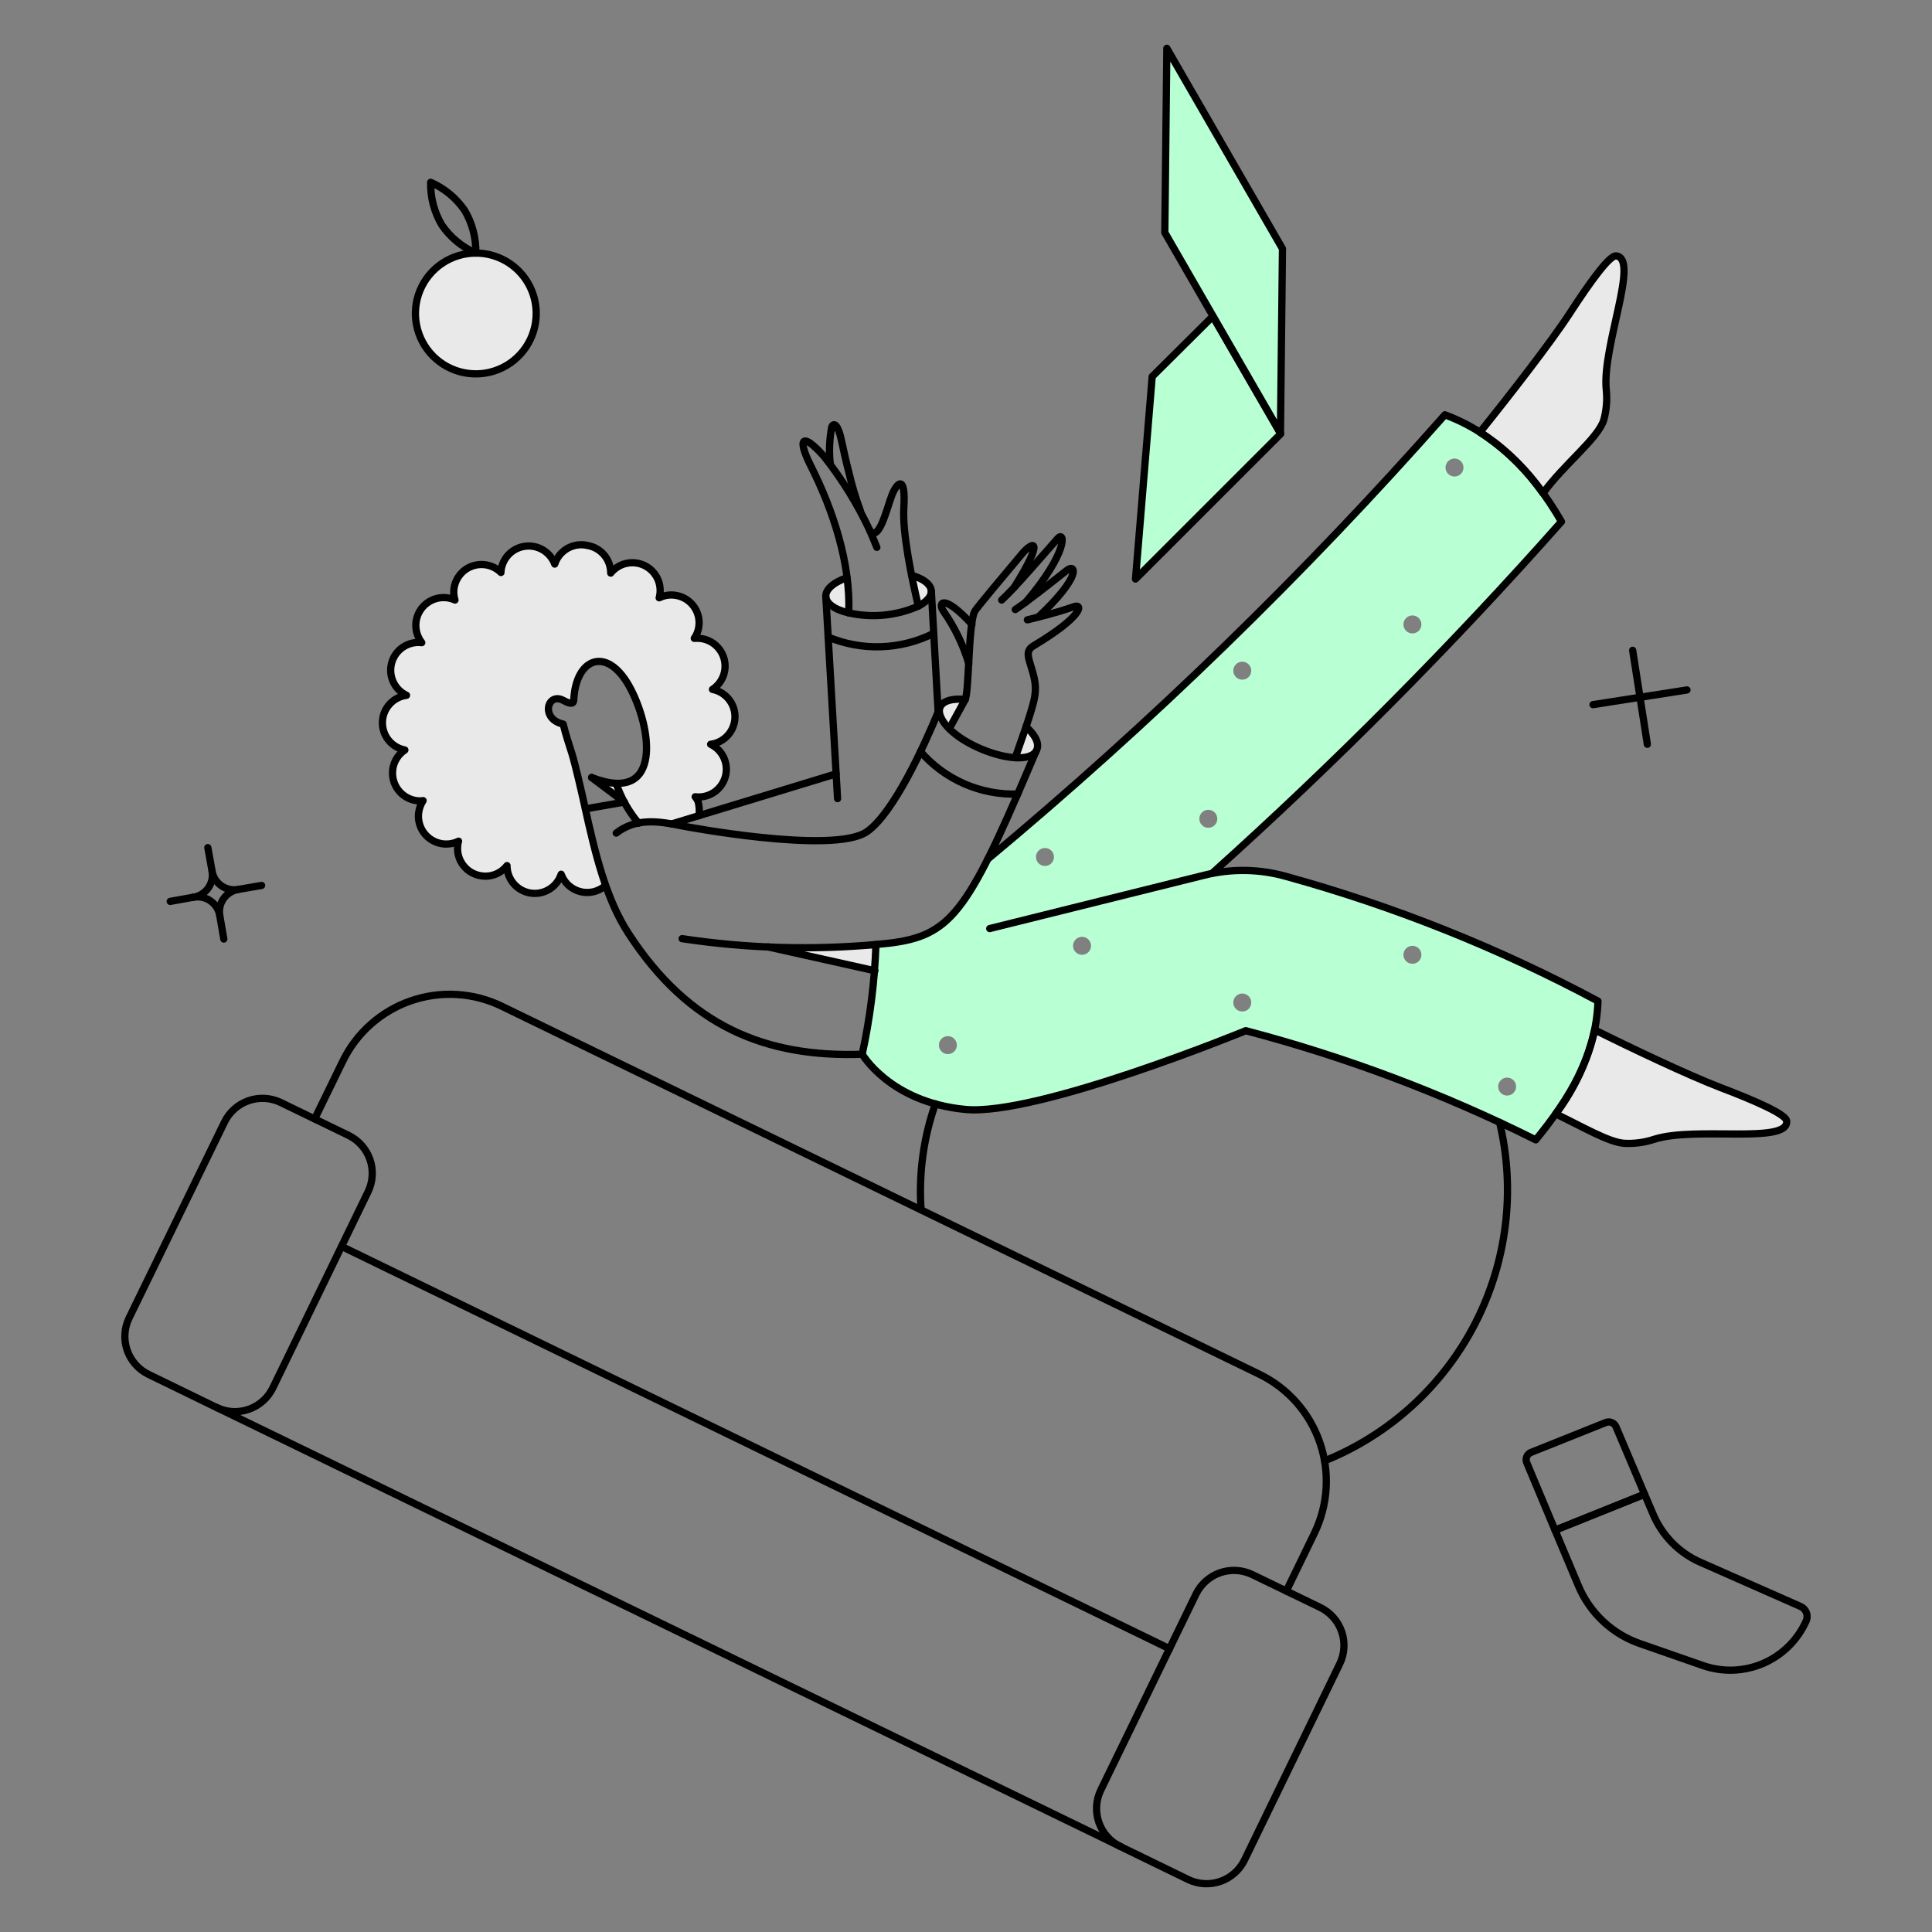 <svg width="400" height="400" viewBox="0 0 400 400" fill="none" xmlns="http://www.w3.org/2000/svg">
<rect x="0" y="0" width="400" height="400" fill="#808080" stroke="none"/>
<path d="M241.582 10L241.164 48.152L265.104 89.648L265.522 51.496L241.582 10Z" fill="#B8FFD4"/>
<path d="M251.09 65.503L238.55 77.967L235.092 119.881L265.15 89.823L251.09 65.503Z" fill="#B8FFD4"/>
<path fill-rule="evenodd" clip-rule="evenodd" d="M251 180.772C276.456 157.906 300.588 133.61 323.282 108C317.05 97.2 309.146 89.6 299.152 85.884C269.986 118.914 238.34 149.67 204.494 177.884C198.813 189.438 194.688 194.938 181.356 195.487C181.09 203.132 180.136 210.738 178.506 218.212C178.506 218.212 184.2 228.2 199.858 229.696C214.79 231.124 257.922 213.394 257.922 213.394C278.662 218.836 298.782 226.41 317.962 235.994C324.916 227.482 330.464 218.552 330.844 207.266C310.358 196.302 288.718 187.649 266.32 181.466C260.78 179.891 255.688 179.875 251 180.772ZM198.11 216.378C198.11 216.872 197.914 217.346 197.565 217.694C197.215 218.044 196.742 218.24 196.248 218.24C195.754 218.24 195.281 218.044 194.931 217.694C194.582 217.346 194.386 216.872 194.386 216.378C194.386 215.884 194.582 215.41 194.931 215.062C195.281 214.712 195.754 214.516 196.248 214.516C196.742 214.516 197.215 214.712 197.565 215.062C197.914 215.41 198.11 215.884 198.11 216.378ZM225.342 197.137C225.692 196.787 225.888 196.314 225.888 195.82C225.888 195.326 225.692 194.853 225.342 194.503C224.994 194.154 224.52 193.958 224.026 193.958C223.532 193.958 223.058 194.154 222.71 194.503C222.36 194.853 222.164 195.326 222.164 195.82C222.164 196.314 222.36 196.787 222.71 197.137C223.058 197.486 223.532 197.682 224.026 197.682C224.52 197.682 224.994 197.486 225.342 197.137ZM259.062 207.562C259.062 208.056 258.866 208.53 258.516 208.878C258.168 209.228 257.694 209.424 257.2 209.424C256.706 209.424 256.232 209.228 255.884 208.878C255.534 208.53 255.338 208.056 255.338 207.562C255.338 207.068 255.534 206.594 255.884 206.246C256.232 205.896 256.706 205.7 257.2 205.7C257.694 205.7 258.168 205.896 258.516 206.246C258.866 206.594 259.062 207.068 259.062 207.562ZM293.742 198.999C294.092 198.649 294.288 198.176 294.288 197.682C294.288 197.188 294.092 196.715 293.742 196.365C293.394 196.016 292.92 195.82 292.426 195.82C291.932 195.82 291.458 196.016 291.11 196.365C290.76 196.715 290.564 197.188 290.564 197.682C290.564 198.176 290.76 198.649 291.11 198.999C291.458 199.348 291.932 199.544 292.426 199.544C292.92 199.544 293.394 199.348 293.742 198.999ZM313.896 224.966C313.896 225.46 313.7 225.934 313.35 226.282C313.002 226.632 312.528 226.828 312.034 226.828C311.54 226.828 311.066 226.632 310.718 226.282C310.368 225.934 310.172 225.46 310.172 224.966C310.172 224.472 310.368 223.998 310.718 223.65C311.066 223.3 311.54 223.104 312.034 223.104C312.528 223.104 313.002 223.3 313.35 223.65C313.7 223.998 313.896 224.472 313.896 224.966ZM217.666 178.745C218.016 178.395 218.212 177.922 218.212 177.428C218.212 176.934 218.016 176.461 217.666 176.111C217.318 175.762 216.844 175.566 216.35 175.566C215.856 175.566 215.382 175.762 215.034 176.111C214.684 176.461 214.488 176.934 214.488 177.428C214.488 177.922 214.684 178.395 215.034 178.745C215.382 179.094 215.856 179.29 216.35 179.29C216.844 179.29 217.318 179.094 217.666 178.745ZM252.032 169.524C252.032 170.018 251.836 170.491 251.486 170.841C251.138 171.19 250.664 171.386 250.17 171.386C249.676 171.386 249.202 171.19 248.854 170.841C248.504 170.491 248.308 170.018 248.308 169.524C248.308 169.03 248.504 168.557 248.854 168.207C249.202 167.858 249.676 167.662 250.17 167.662C250.664 167.662 251.138 167.858 251.486 168.207C251.836 168.557 252.032 169.03 252.032 169.524ZM258.516 140.175C258.866 139.825 259.062 139.352 259.062 138.858C259.062 138.364 258.866 137.891 258.516 137.541C258.168 137.192 257.694 136.996 257.2 136.996C256.706 136.996 256.232 137.192 255.884 137.541C255.534 137.891 255.338 138.364 255.338 138.858C255.338 139.352 255.534 139.825 255.884 140.175C256.232 140.524 256.706 140.72 257.2 140.72C257.694 140.72 258.168 140.524 258.516 140.175ZM294.288 129.282C294.288 129.776 294.092 130.249 293.742 130.599C293.394 130.948 292.92 131.144 292.426 131.144C291.932 131.144 291.458 130.948 291.11 130.599C290.76 130.249 290.564 129.776 290.564 129.282C290.564 128.788 290.76 128.315 291.11 127.965C291.458 127.616 291.932 127.42 292.426 127.42C292.92 127.42 293.394 127.616 293.742 127.965C294.092 128.315 294.288 128.788 294.288 129.282ZM302.454 98.117C302.804 97.767 303 97.294 303 96.8C303 96.306 302.804 95.833 302.454 95.483C302.106 95.134 301.632 94.938 301.138 94.938C300.644 94.938 300.17 95.134 299.822 95.483C299.472 95.833 299.276 96.306 299.276 96.8C299.276 97.294 299.472 97.767 299.822 98.117C300.17 98.466 300.644 98.662 301.138 98.662C301.632 98.662 302.106 98.466 302.454 98.117Z" fill="#B8FFD4"/>
<path d="M199.848 144.824C199.506 145.47 198.034 148.092 196.552 150.824C192.714 147.066 194.414 144.292 199.848 144.824Z" fill="#E9E9E9"/>
<path d="M212.436 150.448L210.2 156.87C212.2 156.984 214.738 156.554 214.846 154.588C214.744 153.771 214.478 152.983 214.064 152.272C213.65 151.56 213.096 150.94 212.436 150.448Z" fill="#E9E9E9"/>
<path d="M188.724 119.098C189.294 121.834 189.826 124.19 190.124 125.482C191.796 124.608 192.852 123.544 192.822 122.404C192.8 120.92 191.27 119.782 188.724 119.098Z" fill="#E9E9E9"/>
<path d="M175.728 126.888C169.572 125.406 169.382 121.72 175.348 119.592C175.643 122.012 175.77 124.45 175.728 126.888Z" fill="#E9E9E9"/>
<path d="M369.908 232.072C369.756 230.704 363.486 227.93 356.19 225.156C349.35 222.534 337.228 216.756 330.16 213.224C328.732 219.528 325.986 225.458 322.104 230.624C327.652 233.284 332.972 236.438 336.202 236.704C338.338 236.83 340.48 236.546 342.51 235.868C351.098 233.136 370.4 236.974 369.908 232.072Z" fill="#E9E9E9"/>
<path d="M334.6 52.978C333.232 52.826 329.2 58.412 324.948 64.948C321.224 70.686 312.37 82.086 306.404 89.496C311.528 92.826 315.966 97.109 319.476 102.112C323.732 96.184 330.914 90.75 332.054 86.912C332.614 84.846 332.78 82.694 332.548 80.566C331.718 71.6 339.508 53.51 334.6 52.978Z" fill="#E9E9E9"/>
<path d="M147.494 142.734C148.57 142.022 149.377 140.97 149.785 139.745C150.194 138.521 150.18 137.195 149.747 135.98C149.314 134.764 148.487 133.728 147.396 133.038C146.306 132.347 145.016 132.042 143.732 132.17C144.443 131.123 144.788 129.872 144.715 128.608C144.642 127.345 144.154 126.142 143.327 125.185C142.499 124.227 141.379 123.57 140.14 123.314C138.901 123.058 137.613 123.218 136.474 123.77C138.358 118.13 130.546 113.666 126.442 118.64C126.41 117.245 125.89 115.905 124.973 114.854C124.056 113.802 122.8 113.105 121.422 112.884C120.044 112.662 118.633 112.931 117.432 113.642C116.232 114.354 115.319 115.463 114.852 116.778C112.594 110.836 103.718 112.452 103.718 118.526C102.811 117.637 101.636 117.074 100.375 116.924C99.115 116.774 97.84 117.046 96.751 117.697C95.661 118.349 94.817 119.342 94.353 120.524C93.887 121.705 93.827 123.007 94.18 124.226C93.005 123.7 91.687 123.583 90.438 123.893C89.188 124.204 88.079 124.924 87.287 125.939C86.495 126.955 86.066 128.206 86.069 129.493C86.072 130.781 86.506 132.03 87.302 133.042C85.95 132.886 84.586 133.214 83.452 133.968C82.319 134.722 81.49 135.853 81.112 137.161C80.733 138.469 80.831 139.868 81.387 141.11C81.943 142.353 82.921 143.358 84.148 143.948C82.802 144.133 81.565 144.788 80.657 145.798C79.749 146.808 79.228 148.108 79.187 149.465C79.146 150.823 79.587 152.151 80.433 153.215C81.278 154.278 82.474 155.007 83.806 155.272C78.658 158.656 82.018 166.688 87.606 165.76C86.903 166.816 86.567 168.073 86.649 169.339C86.731 170.604 87.228 171.808 88.062 172.763C88.897 173.718 90.022 174.373 91.265 174.625C92.508 174.878 93.799 174.714 94.94 174.16C93.04 179.85 101.07 184.212 104.972 179.214C104.979 180.578 105.47 181.894 106.358 182.93C107.246 183.965 108.472 184.651 109.819 184.865C111.165 185.08 112.545 184.809 113.71 184.101C114.876 183.393 115.752 182.294 116.182 181C116.498 181.877 117.023 182.664 117.713 183.292C118.402 183.92 119.234 184.369 120.137 184.601C121.04 184.834 121.987 184.842 122.893 184.625C123.8 184.408 124.64 183.972 125.34 183.356C123.496 177.763 121.986 172.066 120.818 166.294C117.31 150.998 118.164 156.59 116.486 149.878C111.698 148.852 113.18 143.19 116.524 144.976C118.124 145.85 118.69 145.736 118.69 144.71C119.146 136.274 125.454 133.652 130.128 141.974C133.776 148.472 136.208 160.252 129.558 161.924C128.866 162.118 128.148 162.207 127.43 162.19C127.43 163.948 131.322 169.462 132.066 170.39C134.35 170.015 136.684 170.08 138.944 170.58L144.606 168.87C144.793 168.201 144.818 167.497 144.679 166.816C144.54 166.136 144.241 165.498 143.806 164.956C145.155 165.119 146.517 164.798 147.652 164.051C148.786 163.304 149.62 162.179 150.003 160.876C150.387 159.573 150.296 158.176 149.748 156.933C149.199 155.69 148.227 154.682 147.006 154.088C148.351 153.91 149.59 153.264 150.505 152.263C151.421 151.262 151.955 149.971 152.013 148.616C152.071 147.261 151.65 145.928 150.824 144.853C149.997 143.777 148.818 143.027 147.494 142.734Z" fill="#E9E9E9"/>
<path d="M127.582 162.228C125.883 162.1 124.216 161.702 122.642 161.05L129.178 165.914C128.406 164.804 127.863 163.551 127.582 162.228Z" fill="#E9E9E9"/>
<path d="M181.352 195.554C173.921 196.168 166.46 196.345 159.008 196.086L181.162 200.988C181.32 199.181 181.383 197.367 181.352 195.554Z" fill="#E9E9E9"/>
<path d="M111.014 64.91C111.012 67.382 110.278 69.799 108.903 71.854C107.528 73.908 105.575 75.51 103.291 76.455C101.006 77.4 98.493 77.646 96.068 77.163C93.643 76.679 91.417 75.488 89.669 73.739C87.921 71.991 86.731 69.763 86.25 67.338C85.768 64.913 86.016 62.4 86.962 60.116C87.909 57.832 89.511 55.88 91.567 54.506C93.623 53.133 96.04 52.4 98.512 52.4C100.155 52.398 101.782 52.721 103.3 53.349C104.819 53.977 106.198 54.898 107.359 56.06C108.521 57.223 109.441 58.602 110.068 60.121C110.696 61.64 111.017 63.267 111.014 64.91Z" fill="#E9E9E9"/>
<path d="M190.7 250.464C190.18 243.03 191.188 235.568 193.664 228.538" stroke="black" stroke-width="1.5" stroke-linecap="round" stroke-linejoin="round"/>
<path d="M194.234 147.408L192.828 122.404" stroke="black" stroke-width="1.5" stroke-linecap="round" stroke-linejoin="round"/>
<path d="M173.41 165.344L170.978 123.544" stroke="black" stroke-width="1.5" stroke-linecap="round" stroke-linejoin="round"/>
<path d="M129.254 166.066L122.49 160.974" stroke="black" stroke-width="1.5" stroke-linecap="round" stroke-linejoin="round"/>
<path d="M122.49 160.974C137.538 166.788 134.836 150.184 130.242 142.012C125.564 133.692 119.26 136.312 118.804 144.748C118.804 145.774 118.238 145.88 116.638 145.014C113.304 143.214 111.812 148.89 116.6 149.916C117.246 152.538 117.786 153.98 118.424 156.072C119.118 158.35 120.424 164.016 120.932 166.332C123.312 177.25 125.564 186.246 130.132 193.274C142.624 212.51 158.556 218.962 178.506 218.274C180.136 210.8 181.09 203.194 181.356 195.55C195.492 194.372 198.992 191.318 210.692 164.428C211.866 161.728 213.092 158.842 214.454 155.65" stroke="black" stroke-width="1.5" stroke-linecap="round" stroke-linejoin="round"/>
<path d="M132.218 170.436C130.172 168.018 128.599 165.236 127.582 162.236" stroke="black" stroke-width="1.5" stroke-linecap="round" stroke-linejoin="round"/>
<path d="M194.234 147.4C191.422 154.24 184.986 168.432 179.452 172.214C172.482 176.978 141.224 170.998 141.224 170.998C136.132 169.934 131.61 169.364 127.582 172.48" stroke="black" stroke-width="1.5" stroke-linecap="round" stroke-linejoin="round"/>
<path d="M139.058 170.588L173.106 160.214" stroke="black" stroke-width="1.5" stroke-linecap="round" stroke-linejoin="round"/>
<path d="M207.382 124.228C210.08 121.796 215.782 115.078 219.01 111.46C220.496 109.792 221.21 114.272 212.398 124.646" stroke="black" stroke-width="1.5" stroke-linecap="round" stroke-linejoin="round"/>
<path d="M210.2 126.2C213.278 124.148 217.248 120.892 220.954 118.03C222.692 116.688 224.032 119.246 214.954 127.758" stroke="black" stroke-width="1.5" stroke-linecap="round" stroke-linejoin="round"/>
<path d="M212.436 150.448C215.436 153.248 214.952 154.818 214.45 155.648C211.67 159.356 197.06 154.18 194.714 148.294C193.764 145.914 195.746 144.42 199.848 144.818" stroke="black" stroke-width="1.5" stroke-linecap="round" stroke-linejoin="round"/>
<path d="M210.2 156.87L212.442 150.448C214.418 144.406 214.874 142.924 213.81 139.162C212.974 136.198 212.142 134.798 214 133.69C224.088 127.678 224.338 124.916 222.36 125.596C218.144 127.048 215.52 127.61 212.708 128.332" stroke="black" stroke-width="1.5" stroke-linecap="round" stroke-linejoin="round"/>
<path d="M200.58 137.414C199.437 133.559 197.681 129.912 195.38 126.614C194.012 124.714 195.38 122.852 201.232 129.274" stroke="black" stroke-width="1.5" stroke-linecap="round" stroke-linejoin="round"/>
<path d="M175.348 119.6C169.394 121.698 169.518 125.45 175.728 126.896C180.554 127.978 185.601 127.488 190.128 125.496C194.388 123.27 193.328 120.408 188.728 119.112" stroke="black" stroke-width="1.5" stroke-linecap="round" stroke-linejoin="round"/>
<path d="M181.542 113.322C180.972 111.954 180.516 110.814 180.06 109.788C177.501 104.319 174.312 99.167 170.56 94.436C165.988 89.318 165.022 90.82 167.862 96.45C172.5 105.65 176.122 116.636 175.728 126.888" stroke="black" stroke-width="1.5" stroke-linecap="round" stroke-linejoin="round"/>
<path d="M171.89 96.032C171.619 93.497 171.721 90.937 172.194 88.432C172.384 87.748 173.366 87.104 174.246 91.358C174.434 92.27 175.312 96.184 175.69 97.558C176.337 100.369 177.162 103.136 178.16 105.842" stroke="black" stroke-width="1.5" stroke-linecap="round" stroke-linejoin="round"/>
<path d="M180.06 109.788C181.922 112.372 183.546 105.528 184.582 102.72C185.524 100.17 187.582 97.706 187.128 105.152C186.812 110.396 188.778 119.732 190.128 125.482" stroke="black" stroke-width="1.5" stroke-linecap="round" stroke-linejoin="round"/>
<path d="M204.912 192.248L249.334 181.2C254.922 179.799 260.78 179.891 266.32 181.466C288.718 187.649 310.358 196.302 330.844 207.266C330.464 218.552 324.916 227.482 317.962 235.994C298.782 226.41 278.662 218.836 257.922 213.394C257.922 213.394 214.79 231.124 199.858 229.696C184.2 228.2 178.458 218.182 178.458 218.182" stroke="black" stroke-width="1.5" stroke-linecap="round" stroke-linejoin="round"/>
<path d="M251 180.772C276.456 157.906 300.588 133.61 323.282 108C317.05 97.2 309.146 89.6 299.152 85.884C269.986 118.914 238.34 149.67 204.494 177.884" stroke="black" stroke-width="1.5" stroke-linecap="round" stroke-linejoin="round"/>
<path d="M369.908 232.072C369.756 230.704 363.486 227.93 356.19 225.156C349.35 222.534 337.228 216.756 330.16 213.224C328.732 219.528 325.986 225.458 322.104 230.624C327.652 233.284 332.972 236.438 336.202 236.704C338.338 236.83 340.48 236.546 342.51 235.868C351.098 233.136 370.4 236.974 369.908 232.072Z" stroke="black" stroke-width="1.5" stroke-linecap="round" stroke-linejoin="round"/>
<path d="M334.6 52.978C333.232 52.826 329.2 58.412 324.948 64.948C321.224 70.686 312.37 82.086 306.404 89.496C311.528 92.826 315.966 97.109 319.476 102.112C323.732 96.184 330.914 90.75 332.054 86.912C332.614 84.846 332.78 82.694 332.548 80.566C331.718 71.6 339.508 53.51 334.6 52.978Z" stroke="black" stroke-width="1.5" stroke-linecap="round" stroke-linejoin="round"/>
<path d="M144.72 168.878C144.845 167.887 144.78 166.881 144.53 165.914C144.366 165.576 144.165 165.257 143.93 164.964C145.281 165.133 146.648 164.815 147.787 164.069C148.926 163.323 149.762 162.196 150.147 160.889C150.532 159.583 150.439 158.183 149.887 156.938C149.334 155.694 148.357 154.686 147.13 154.096C148.489 153.926 149.742 153.276 150.666 152.265C151.589 151.253 152.121 149.946 152.167 148.577C152.213 147.208 151.769 145.868 150.915 144.797C150.062 143.726 148.854 142.995 147.51 142.734C148.493 142.091 149.256 141.163 149.697 140.075C150.138 138.987 150.236 137.79 149.978 136.644C149.72 135.499 149.118 134.459 148.253 133.665C147.388 132.871 146.301 132.36 145.138 132.2C144.674 132.134 144.205 132.121 143.738 132.162C144.244 131.439 144.57 130.605 144.688 129.73C144.793 128.981 144.749 128.22 144.559 127.488C144.368 126.757 144.036 126.07 143.58 125.467C143.124 124.864 142.554 124.357 141.902 123.975C141.25 123.593 140.529 123.343 139.78 123.24C138.65 123.08 137.497 123.265 136.474 123.772C136.544 123.536 136.595 123.294 136.626 123.05C136.799 121.803 136.558 120.534 135.94 119.437C135.323 118.341 134.363 117.476 133.207 116.977C132.052 116.478 130.765 116.371 129.543 116.673C128.321 116.976 127.232 117.67 126.442 118.65C126.449 117.259 125.953 115.912 125.045 114.857C124.137 113.803 122.879 113.112 121.502 112.912L121.122 112.836C119.779 112.654 118.415 112.95 117.269 113.672C116.122 114.395 115.267 115.498 114.852 116.788C114.404 115.588 113.569 114.572 112.479 113.9C111.389 113.229 110.106 112.939 108.833 113.078C107.56 113.217 106.369 113.777 105.45 114.668C104.531 115.56 103.934 116.732 103.756 118C103.724 118.175 103.712 118.354 103.718 118.532C102.844 117.661 101.71 117.1 100.488 116.932C99.74 116.826 98.978 116.868 98.246 117.057C97.515 117.247 96.828 117.578 96.225 118.034C95.622 118.49 95.115 119.06 94.733 119.712C94.351 120.364 94.102 121.085 94 121.834C93.89 122.639 93.958 123.458 94.2 124.234C93.707 124.004 93.181 123.851 92.642 123.778C91.893 123.673 91.131 123.716 90.4 123.905C89.668 124.095 88.98 124.427 88.377 124.882C87.773 125.337 87.266 125.907 86.882 126.559C86.499 127.21 86.248 127.931 86.144 128.68C86.041 129.45 86.091 130.233 86.294 130.983C86.496 131.734 86.845 132.436 87.322 133.05C85.967 132.888 84.599 133.212 83.461 133.966C82.324 134.719 81.491 135.852 81.112 137.163C80.733 138.474 80.832 139.877 81.392 141.121C81.952 142.365 82.936 143.37 84.168 143.956C82.816 144.133 81.572 144.785 80.657 145.796C79.742 146.806 79.217 148.11 79.176 149.472C79.135 150.835 79.58 152.168 80.432 153.232C81.284 154.296 82.487 155.022 83.826 155.28C83.145 155.727 82.568 156.316 82.136 157.006C81.703 157.697 81.424 158.472 81.318 159.28C81.113 160.786 81.512 162.311 82.426 163.525C83.34 164.739 84.696 165.543 86.2 165.762C86.664 165.836 87.136 165.836 87.6 165.762C87.122 166.496 86.811 167.326 86.688 168.194C86.544 169.231 86.685 170.287 87.096 171.25C87.507 172.212 88.172 173.045 89.02 173.658C89.868 174.272 90.868 174.642 91.91 174.731C92.953 174.819 94.001 174.622 94.94 174.16C94.87 174.383 94.82 174.612 94.788 174.844C94.679 175.593 94.72 176.356 94.907 177.09C95.095 177.823 95.427 178.512 95.883 179.116C96.339 179.721 96.91 180.228 97.563 180.61C98.217 180.993 98.94 181.241 99.69 181.342C100.68 181.487 101.691 181.366 102.619 180.992C103.547 180.618 104.359 180.005 104.972 179.214C104.97 180.583 105.457 181.907 106.344 182.949C107.232 183.99 108.462 184.681 109.814 184.896C111.166 185.112 112.55 184.838 113.717 184.123C114.884 183.409 115.759 182.301 116.182 181C116.498 181.877 117.023 182.664 117.713 183.292C118.402 183.919 119.235 184.369 120.138 184.601C121.041 184.834 121.987 184.842 122.893 184.625C123.8 184.408 124.64 183.972 125.34 183.356" stroke="black" stroke-width="1.5" stroke-linecap="round" stroke-linejoin="round"/>
<path d="M121.198 167.472L129.254 166.066" stroke="black" stroke-width="1.5" stroke-linecap="round" stroke-linejoin="round"/>
<path d="M339.66 340.334C336.782 339.354 334.146 337.772 331.924 335.696C329.704 333.618 327.95 331.094 326.778 328.288L321.952 316.812L340.496 309.364L342.244 313.468C344.12 317.942 347.644 321.522 352.086 323.468L372.758 332.588C373.038 332.706 373.292 332.88 373.504 333.098C373.716 333.316 373.88 333.576 373.99 333.858C374.1 334.142 374.152 334.444 374.144 334.748C374.134 335.052 374.064 335.352 373.936 335.628C372.18 339.544 369.024 342.664 365.088 344.372C361.15 346.08 356.716 346.256 352.656 344.862L339.66 340.334Z" stroke="black" stroke-width="1.5" stroke-linecap="round" stroke-linejoin="round"/>
<path d="M321.952 316.812L340.496 309.364L334.568 295.38C334.398 294.994 334.086 294.688 333.698 294.526C333.308 294.362 332.872 294.356 332.478 294.506L316.974 300.706C316.776 300.788 316.596 300.908 316.446 301.058C316.294 301.21 316.174 301.39 316.094 301.588C316.012 301.786 315.972 301.998 315.972 302.212C315.974 302.426 316.016 302.636 316.1 302.834L321.952 316.812Z" stroke="black" stroke-width="1.5" stroke-linecap="round" stroke-linejoin="round"/>
<path d="M190.586 155.616C193.073 158.482 196.168 160.757 199.645 162.277C203.122 163.796 206.896 164.522 210.688 164.4" stroke="black" stroke-width="1.5" stroke-linecap="round" stroke-linejoin="round"/>
<path d="M171.472 131.904C174.955 133.352 178.71 134.031 182.48 133.897C186.25 133.763 189.946 132.818 193.318 131.126" stroke="black" stroke-width="1.5" stroke-linecap="round" stroke-linejoin="round"/>
<path d="M70.734 258.064L242.152 341.36" stroke="black" stroke-width="1.5" stroke-linecap="round" stroke-linejoin="round"/>
<path d="M277.378 344.476C278.388 342.394 278.53 339.998 277.776 337.81C277.02 335.624 275.428 333.826 273.35 332.81L259.29 326.01C257.208 325 254.812 324.858 252.624 325.612C250.438 326.368 248.64 327.96 247.624 330.038L227.902 370.622C226.892 372.704 226.75 375.1 227.504 377.288C228.26 379.474 229.852 381.272 231.93 382.288L245.99 389.128C248.072 390.138 250.468 390.28 252.656 389.526C254.842 388.77 256.64 387.178 257.656 385.1L277.378 344.476Z" stroke="black" stroke-width="1.5" stroke-linecap="round" stroke-linejoin="round"/>
<path d="M65.148 231.654L70.962 219.722C73.817 213.85 78.887 209.35 85.057 207.212C91.227 205.076 97.993 205.474 103.87 208.322L260.734 284.522C266.606 287.378 271.106 292.446 273.244 298.618C275.38 304.788 274.982 311.554 272.134 317.43L266.32 329.4" stroke="black" stroke-width="1.5" stroke-linecap="round" stroke-linejoin="round"/>
<path d="M44.818 291.39L231.968 382.286" stroke="black" stroke-width="1.5" stroke-linecap="round" stroke-linejoin="round"/>
<path d="M338.026 134.64L341.066 154.096" stroke="black" stroke-width="1.5" stroke-linecap="round" stroke-linejoin="round"/>
<path d="M349.274 142.848L329.818 145.888" stroke="black" stroke-width="1.5" stroke-linecap="round" stroke-linejoin="round"/>
<path d="M111.014 64.91C111.012 67.382 110.278 69.799 108.903 71.854C107.528 73.908 105.575 75.51 103.291 76.455C101.006 77.4 98.493 77.646 96.068 77.163C93.643 76.679 91.417 75.488 89.669 73.739C87.921 71.991 86.731 69.763 86.25 67.338C85.768 64.913 86.016 62.4 86.962 60.116C87.909 57.832 89.511 55.88 91.567 54.506C93.623 53.133 96.04 52.4 98.512 52.4C100.155 52.398 101.782 52.721 103.3 53.349C104.819 53.977 106.198 54.898 107.359 56.06C108.521 57.223 109.441 58.602 110.068 60.121C110.696 61.64 111.017 63.267 111.014 64.91Z" stroke="black" stroke-width="1.5" stroke-linecap="round" stroke-linejoin="round"/>
<path d="M96.2 43.554C97.785 46.228 98.586 49.293 98.512 52.4C95.674 51.159 93.239 49.151 91.482 46.6C89.894 43.925 89.091 40.856 89.164 37.746C92.005 38.988 94.442 41 96.2 43.554Z" stroke="black" stroke-width="1.5" stroke-linecap="round" stroke-linejoin="round"/>
<path d="M181.132 200.982L159.008 196.048" stroke="black" stroke-width="1.5" stroke-linecap="round" stroke-linejoin="round"/>
<path d="M181.352 195.554C167.975 196.749 154.504 196.341 141.224 194.338" stroke="black" stroke-width="1.5" stroke-linecap="round" stroke-linejoin="round"/>
<path d="M43.032 175.49L43.906 180.354" stroke="black" stroke-width="1.5" stroke-linecap="round" stroke-linejoin="round"/>
<path d="M40.106 185.75L35.242 186.624" stroke="black" stroke-width="1.5" stroke-linecap="round" stroke-linejoin="round"/>
<path d="M54.166 183.318L49.302 184.154" stroke="black" stroke-width="1.5" stroke-linecap="round" stroke-linejoin="round"/>
<path d="M46.338 194.414L45.502 189.55" stroke="black" stroke-width="1.5" stroke-linecap="round" stroke-linejoin="round"/>
<path d="M49.302 184.154C48.698 184.261 48.078 184.247 47.48 184.114C46.88 183.98 46.314 183.73 45.812 183.377C45.31 183.024 44.883 182.575 44.555 182.056C44.227 181.537 44.005 180.959 43.902 180.354C44.009 180.958 43.995 181.578 43.862 182.177C43.728 182.776 43.478 183.342 43.125 183.844C42.772 184.346 42.323 184.773 41.804 185.101C41.285 185.429 40.707 185.651 40.102 185.754C40.706 185.647 41.326 185.661 41.925 185.794C42.524 185.928 43.09 186.178 43.592 186.531C44.094 186.884 44.521 187.333 44.849 187.852C45.177 188.371 45.399 188.949 45.502 189.554C45.395 188.95 45.409 188.33 45.542 187.731C45.676 187.132 45.926 186.566 46.279 186.064C46.633 185.562 47.081 185.135 47.6 184.807C48.119 184.479 48.697 184.257 49.302 184.154Z" stroke="black" stroke-width="1.5" stroke-linecap="round" stroke-linejoin="round"/>
<path d="M310.476 232.376C313.816 246.456 312 261.268 305.356 274.124C298.712 286.98 287.68 297.028 274.262 302.448" stroke="black" stroke-width="1.5" stroke-linecap="round" stroke-linejoin="round"/>
<path d="M196.552 150.828C198.034 148.092 199.82 144.862 199.82 144.862C200.656 143.152 200.456 129.582 201.758 126.662C202.098 125.902 208.452 118.462 211.448 114.844C213.998 111.77 216.35 111.424 210.004 121.57" stroke="black" stroke-width="1.5" stroke-linecap="round" stroke-linejoin="round"/>
<path d="M76.2 246.74C77.209 244.658 77.352 242.262 76.597 240.074C75.842 237.888 74.251 236.09 72.172 235.074L58.15 228.274C56.068 227.264 53.671 227.122 51.484 227.876C49.298 228.632 47.499 230.224 46.484 232.302L26.724 272.886C25.715 274.968 25.572 277.364 26.327 279.552C27.082 281.738 28.673 283.536 30.752 284.552L44.812 291.392C46.894 292.402 49.291 292.544 51.477 291.79C53.664 291.034 55.462 289.442 56.478 287.364L76.2 246.74Z" stroke="black" stroke-width="1.5" stroke-linecap="round" stroke-linejoin="round"/>
<path d="M241.582 10L241.164 48.152L265.104 89.648L265.522 51.496L241.582 10Z" stroke="black" stroke-width="1.5" stroke-linejoin="round"/>
<path d="M251.09 65.503L238.55 77.967L235.092 119.881L265.15 89.823L251.09 65.503Z" stroke="black" stroke-width="1.5" stroke-linejoin="round"/>
</svg>
